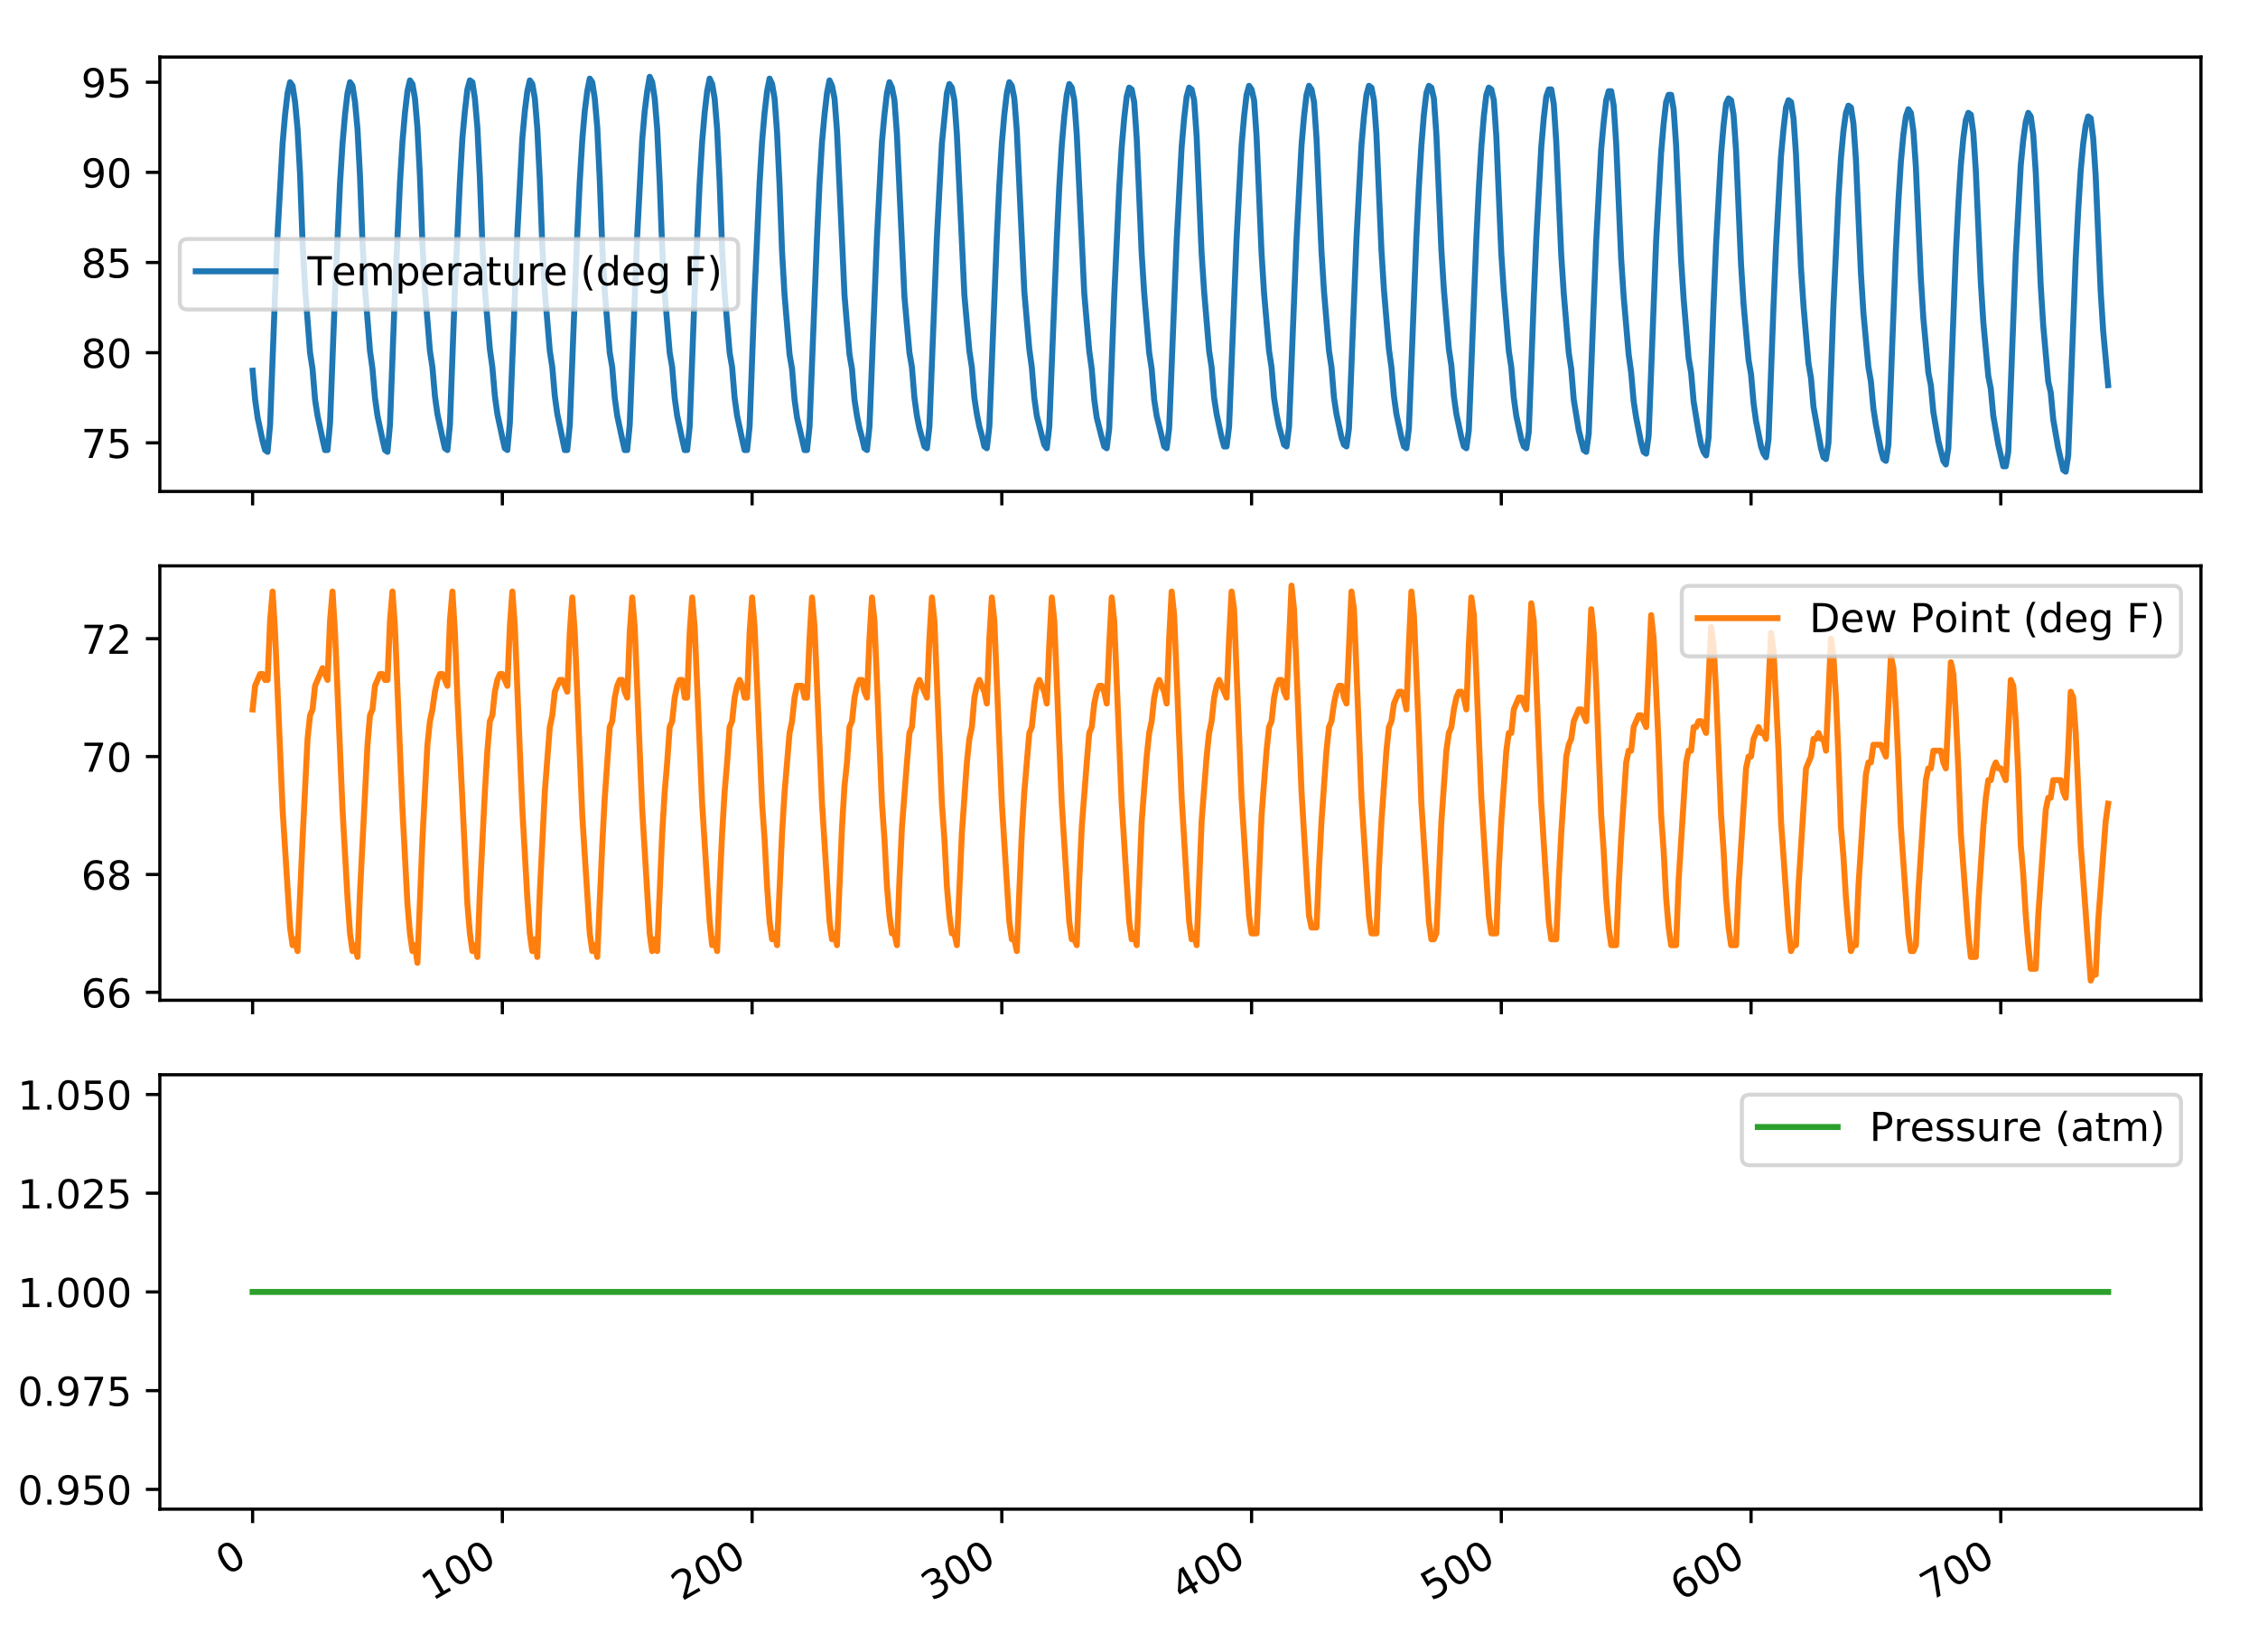 <?xml version="1.0" encoding="utf-8" standalone="no"?>
<!DOCTYPE svg PUBLIC "-//W3C//DTD SVG 1.1//EN"
  "http://www.w3.org/Graphics/SVG/1.1/DTD/svg11.dtd">
<!-- Created with matplotlib (http://matplotlib.org/) -->
<svg height="414pt" version="1.1" viewBox="0 0 566 414" width="566pt" xmlns="http://www.w3.org/2000/svg" xmlns:xlink="http://www.w3.org/1999/xlink">
 <defs>
  <style type="text/css">
*{stroke-linecap:butt;stroke-linejoin:round;}
  </style>
 </defs>
 <g id="figure_1">
  <g id="patch_1">
   <path d="M 0 414 
L 566 414 
L 566 0 
L 0 0 
z
" style="fill:#ffffff;"/>
  </g>
  <g id="axes_1">
   <g id="patch_2">
    <path d="M 40.066 123.183 
L 551.7 123.183 
L 551.7 14.3 
L 40.066 14.3 
z
" style="fill:#ffffff;"/>
   </g>
   <g id="matplotlib.axis_1">
    <g id="xtick_1">
     <g id="line2d_1">
      <defs>
       <path d="M 0 0 
L 0 3.5 
" id="me91813ce81" style="stroke:#000000;stroke-width:0.8;"/>
      </defs>
      <g>
       <use style="stroke:#000000;stroke-width:0.8;" x="63.322" xlink:href="#me91813ce81" y="123.183"/>
      </g>
     </g>
    </g>
    <g id="xtick_2">
     <g id="line2d_2">
      <g>
       <use style="stroke:#000000;stroke-width:0.8;" x="125.922" xlink:href="#me91813ce81" y="123.183"/>
      </g>
     </g>
    </g>
    <g id="xtick_3">
     <g id="line2d_3">
      <g>
       <use style="stroke:#000000;stroke-width:0.8;" x="188.523" xlink:href="#me91813ce81" y="123.183"/>
      </g>
     </g>
    </g>
    <g id="xtick_4">
     <g id="line2d_4">
      <g>
       <use style="stroke:#000000;stroke-width:0.8;" x="251.123" xlink:href="#me91813ce81" y="123.183"/>
      </g>
     </g>
    </g>
    <g id="xtick_5">
     <g id="line2d_5">
      <g>
       <use style="stroke:#000000;stroke-width:0.8;" x="313.724" xlink:href="#me91813ce81" y="123.183"/>
      </g>
     </g>
    </g>
    <g id="xtick_6">
     <g id="line2d_6">
      <g>
       <use style="stroke:#000000;stroke-width:0.8;" x="376.325" xlink:href="#me91813ce81" y="123.183"/>
      </g>
     </g>
    </g>
    <g id="xtick_7">
     <g id="line2d_7">
      <g>
       <use style="stroke:#000000;stroke-width:0.8;" x="438.925" xlink:href="#me91813ce81" y="123.183"/>
      </g>
     </g>
    </g>
    <g id="xtick_8">
     <g id="line2d_8">
      <g>
       <use style="stroke:#000000;stroke-width:0.8;" x="501.526" xlink:href="#me91813ce81" y="123.183"/>
      </g>
     </g>
    </g>
    <g id="xtick_9">
     <g id="line2d_9">
      <defs>
       <path d="M 0 0 
L 0 2 
" id="mddb4d2b4e7" style="stroke:#000000;stroke-width:0.6;"/>
      </defs>
      <g>
       <use style="stroke:#000000;stroke-width:0.6;" x="63.322" xlink:href="#mddb4d2b4e7" y="123.183"/>
      </g>
     </g>
    </g>
    <g id="xtick_10">
     <g id="line2d_10">
      <g>
       <use style="stroke:#000000;stroke-width:0.6;" x="125.922" xlink:href="#mddb4d2b4e7" y="123.183"/>
      </g>
     </g>
    </g>
    <g id="xtick_11">
     <g id="line2d_11">
      <g>
       <use style="stroke:#000000;stroke-width:0.6;" x="188.523" xlink:href="#mddb4d2b4e7" y="123.183"/>
      </g>
     </g>
    </g>
    <g id="xtick_12">
     <g id="line2d_12">
      <g>
       <use style="stroke:#000000;stroke-width:0.6;" x="251.123" xlink:href="#mddb4d2b4e7" y="123.183"/>
      </g>
     </g>
    </g>
    <g id="xtick_13">
     <g id="line2d_13">
      <g>
       <use style="stroke:#000000;stroke-width:0.6;" x="313.724" xlink:href="#mddb4d2b4e7" y="123.183"/>
      </g>
     </g>
    </g>
    <g id="xtick_14">
     <g id="line2d_14">
      <g>
       <use style="stroke:#000000;stroke-width:0.6;" x="376.325" xlink:href="#mddb4d2b4e7" y="123.183"/>
      </g>
     </g>
    </g>
    <g id="xtick_15">
     <g id="line2d_15">
      <g>
       <use style="stroke:#000000;stroke-width:0.6;" x="438.925" xlink:href="#mddb4d2b4e7" y="123.183"/>
      </g>
     </g>
    </g>
    <g id="xtick_16">
     <g id="line2d_16">
      <g>
       <use style="stroke:#000000;stroke-width:0.6;" x="501.526" xlink:href="#mddb4d2b4e7" y="123.183"/>
      </g>
     </g>
    </g>
   </g>
   <g id="matplotlib.axis_2">
    <g id="ytick_1">
     <g id="line2d_17">
      <defs>
       <path d="M 0 0 
L -3.5 0 
" id="md78a75a5b7" style="stroke:#000000;stroke-width:0.8;"/>
      </defs>
      <g>
       <use style="stroke:#000000;stroke-width:0.8;" x="40.066" xlink:href="#md78a75a5b7" y="111.002"/>
      </g>
     </g>
     <g id="text_1">
      <!-- 75 -->
      <defs>
       <path d="M 8.203 72.906 
L 55.078 72.906 
L 55.078 68.703 
L 28.609 0 
L 18.312 0 
L 43.219 64.594 
L 8.203 64.594 
z
" id="DejaVuSans-37"/>
       <path d="M 10.797 72.906 
L 49.516 72.906 
L 49.516 64.594 
L 19.828 64.594 
L 19.828 46.734 
Q 21.969 47.469 24.109 47.828 
Q 26.266 48.188 28.422 48.188 
Q 40.625 48.188 47.75 41.5 
Q 54.891 34.812 54.891 23.391 
Q 54.891 11.625 47.562 5.094 
Q 40.234 -1.422 26.906 -1.422 
Q 22.312 -1.422 17.547 -0.641 
Q 12.797 0.141 7.719 1.703 
L 7.719 11.625 
Q 12.109 9.234 16.797 8.062 
Q 21.484 6.891 26.703 6.891 
Q 35.156 6.891 40.078 11.328 
Q 45.016 15.766 45.016 23.391 
Q 45.016 31 40.078 35.438 
Q 35.156 39.891 26.703 39.891 
Q 22.75 39.891 18.812 39.016 
Q 14.891 38.141 10.797 36.281 
z
" id="DejaVuSans-35"/>
      </defs>
      <g transform="translate(20.341 114.802)scale(0.1 -0.1)">
       <use xlink:href="#DejaVuSans-37"/>
       <use x="63.623" xlink:href="#DejaVuSans-35"/>
      </g>
     </g>
    </g>
    <g id="ytick_2">
     <g id="line2d_18">
      <g>
       <use style="stroke:#000000;stroke-width:0.8;" x="40.066" xlink:href="#md78a75a5b7" y="88.403"/>
      </g>
     </g>
     <g id="text_2">
      <!-- 80 -->
      <defs>
       <path d="M 31.781 34.625 
Q 24.75 34.625 20.719 30.859 
Q 16.703 27.094 16.703 20.516 
Q 16.703 13.922 20.719 10.156 
Q 24.75 6.391 31.781 6.391 
Q 38.812 6.391 42.859 10.172 
Q 46.922 13.969 46.922 20.516 
Q 46.922 27.094 42.891 30.859 
Q 38.875 34.625 31.781 34.625 
z
M 21.922 38.812 
Q 15.578 40.375 12.031 44.719 
Q 8.5 49.078 8.5 55.328 
Q 8.5 64.062 14.719 69.141 
Q 20.953 74.219 31.781 74.219 
Q 42.672 74.219 48.875 69.141 
Q 55.078 64.062 55.078 55.328 
Q 55.078 49.078 51.531 44.719 
Q 48 40.375 41.703 38.812 
Q 48.828 37.156 52.797 32.312 
Q 56.781 27.484 56.781 20.516 
Q 56.781 9.906 50.312 4.234 
Q 43.844 -1.422 31.781 -1.422 
Q 19.734 -1.422 13.25 4.234 
Q 6.781 9.906 6.781 20.516 
Q 6.781 27.484 10.781 32.312 
Q 14.797 37.156 21.922 38.812 
z
M 18.312 54.391 
Q 18.312 48.734 21.844 45.562 
Q 25.391 42.391 31.781 42.391 
Q 38.141 42.391 41.719 45.562 
Q 45.312 48.734 45.312 54.391 
Q 45.312 60.062 41.719 63.234 
Q 38.141 66.406 31.781 66.406 
Q 25.391 66.406 21.844 63.234 
Q 18.312 60.062 18.312 54.391 
z
" id="DejaVuSans-38"/>
       <path d="M 31.781 66.406 
Q 24.172 66.406 20.328 58.906 
Q 16.5 51.422 16.5 36.375 
Q 16.5 21.391 20.328 13.891 
Q 24.172 6.391 31.781 6.391 
Q 39.453 6.391 43.281 13.891 
Q 47.125 21.391 47.125 36.375 
Q 47.125 51.422 43.281 58.906 
Q 39.453 66.406 31.781 66.406 
z
M 31.781 74.219 
Q 44.047 74.219 50.516 64.516 
Q 56.984 54.828 56.984 36.375 
Q 56.984 17.969 50.516 8.266 
Q 44.047 -1.422 31.781 -1.422 
Q 19.531 -1.422 13.062 8.266 
Q 6.594 17.969 6.594 36.375 
Q 6.594 54.828 13.062 64.516 
Q 19.531 74.219 31.781 74.219 
z
" id="DejaVuSans-30"/>
      </defs>
      <g transform="translate(20.341 92.202)scale(0.1 -0.1)">
       <use xlink:href="#DejaVuSans-38"/>
       <use x="63.623" xlink:href="#DejaVuSans-30"/>
      </g>
     </g>
    </g>
    <g id="ytick_3">
     <g id="line2d_19">
      <g>
       <use style="stroke:#000000;stroke-width:0.8;" x="40.066" xlink:href="#md78a75a5b7" y="65.804"/>
      </g>
     </g>
     <g id="text_3">
      <!-- 85 -->
      <g transform="translate(20.341 69.603)scale(0.1 -0.1)">
       <use xlink:href="#DejaVuSans-38"/>
       <use x="63.623" xlink:href="#DejaVuSans-35"/>
      </g>
     </g>
    </g>
    <g id="ytick_4">
     <g id="line2d_20">
      <g>
       <use style="stroke:#000000;stroke-width:0.8;" x="40.066" xlink:href="#md78a75a5b7" y="43.205"/>
      </g>
     </g>
     <g id="text_4">
      <!-- 90 -->
      <defs>
       <path d="M 10.984 1.516 
L 10.984 10.5 
Q 14.703 8.734 18.5 7.812 
Q 22.312 6.891 25.984 6.891 
Q 35.75 6.891 40.891 13.453 
Q 46.047 20.016 46.781 33.406 
Q 43.953 29.203 39.594 26.953 
Q 35.25 24.703 29.984 24.703 
Q 19.047 24.703 12.672 31.312 
Q 6.297 37.938 6.297 49.422 
Q 6.297 60.641 12.938 67.422 
Q 19.578 74.219 30.609 74.219 
Q 43.266 74.219 49.922 64.516 
Q 56.594 54.828 56.594 36.375 
Q 56.594 19.141 48.406 8.859 
Q 40.234 -1.422 26.422 -1.422 
Q 22.703 -1.422 18.891 -0.688 
Q 15.094 0.047 10.984 1.516 
z
M 30.609 32.422 
Q 37.25 32.422 41.125 36.953 
Q 45.016 41.5 45.016 49.422 
Q 45.016 57.281 41.125 61.844 
Q 37.25 66.406 30.609 66.406 
Q 23.969 66.406 20.094 61.844 
Q 16.219 57.281 16.219 49.422 
Q 16.219 41.5 20.094 36.953 
Q 23.969 32.422 30.609 32.422 
z
" id="DejaVuSans-39"/>
      </defs>
      <g transform="translate(20.341 47.004)scale(0.1 -0.1)">
       <use xlink:href="#DejaVuSans-39"/>
       <use x="63.623" xlink:href="#DejaVuSans-30"/>
      </g>
     </g>
    </g>
    <g id="ytick_5">
     <g id="line2d_21">
      <g>
       <use style="stroke:#000000;stroke-width:0.8;" x="40.066" xlink:href="#md78a75a5b7" y="20.605"/>
      </g>
     </g>
     <g id="text_5">
      <!-- 95 -->
      <g transform="translate(20.341 24.404)scale(0.1 -0.1)">
       <use xlink:href="#DejaVuSans-39"/>
       <use x="63.623" xlink:href="#DejaVuSans-35"/>
      </g>
     </g>
    </g>
   </g>
   <g id="line2d_22">
    <path clip-path="url(#p2c3e45a816)" d="M 63.322 92.923 
L 63.948 100.155 
L 64.574 104.675 
L 65.826 110.55 
L 66.452 112.81 
L 67.078 113.262 
L 67.704 106.483 
L 68.956 73.488 
L 69.582 58.572 
L 70.834 35.973 
L 71.46 28.741 
L 72.086 23.317 
L 72.712 20.605 
L 73.338 21.509 
L 73.964 25.577 
L 74.59 32.357 
L 75.216 43.656 
L 75.842 60.832 
L 76.468 72.132 
L 77.72 88.403 
L 78.346 92.471 
L 78.972 100.155 
L 79.598 104.223 
L 80.85 110.098 
L 81.476 112.81 
L 82.102 112.81 
L 82.728 106.031 
L 83.98 73.488 
L 85.232 45.916 
L 85.858 35.973 
L 86.484 28.741 
L 87.11 23.317 
L 87.736 20.605 
L 88.362 21.509 
L 88.988 25.577 
L 89.614 32.357 
L 90.24 44.108 
L 90.866 60.832 
L 91.492 72.132 
L 92.744 87.951 
L 93.37 92.471 
L 93.996 99.703 
L 94.622 104.223 
L 95.874 110.098 
L 96.5 112.81 
L 97.126 113.262 
L 97.752 106.483 
L 99.004 73.036 
L 100.256 45.916 
L 100.882 35.521 
L 101.508 28.289 
L 102.134 22.865 
L 102.76 20.153 
L 103.386 21.057 
L 104.012 24.673 
L 104.638 31.905 
L 105.264 44.108 
L 105.89 61.284 
L 106.516 72.584 
L 107.768 87.951 
L 108.394 92.019 
L 109.02 99.251 
L 109.646 103.771 
L 110.898 109.646 
L 111.524 112.358 
L 112.15 112.81 
L 112.776 106.483 
L 114.028 72.584 
L 115.28 45.464 
L 115.906 34.617 
L 116.532 27.837 
L 117.158 22.413 
L 117.784 20.153 
L 118.41 20.605 
L 119.036 24.673 
L 119.662 31.905 
L 120.288 44.56 
L 120.914 61.284 
L 121.54 72.584 
L 122.792 87.499 
L 123.418 92.019 
L 124.044 99.251 
L 124.67 103.771 
L 125.922 109.646 
L 126.548 112.358 
L 127.174 112.81 
L 127.8 106.031 
L 129.678 58.572 
L 130.93 34.617 
L 131.556 27.837 
L 132.182 22.865 
L 132.808 20.153 
L 133.434 21.057 
L 134.06 24.673 
L 134.686 32.357 
L 135.312 45.012 
L 135.938 61.736 
L 136.564 73.036 
L 137.816 87.951 
L 138.442 92.019 
L 139.068 99.251 
L 139.694 103.771 
L 141.572 112.81 
L 142.198 112.81 
L 142.824 106.483 
L 144.702 58.572 
L 145.328 45.464 
L 145.954 35.069 
L 146.58 27.837 
L 147.206 22.865 
L 147.832 19.701 
L 148.458 20.605 
L 149.084 24.673 
L 149.711 31.905 
L 150.337 45.012 
L 150.963 61.736 
L 151.589 73.036 
L 152.841 88.403 
L 153.467 92.019 
L 154.093 99.703 
L 154.719 104.223 
L 155.971 110.098 
L 156.597 112.81 
L 157.223 112.81 
L 157.849 106.483 
L 159.727 59.024 
L 160.979 35.069 
L 161.605 27.837 
L 162.231 22.865 
L 162.857 19.249 
L 163.483 20.605 
L 164.109 24.673 
L 164.735 32.357 
L 165.361 45.464 
L 165.987 62.188 
L 166.613 73.488 
L 167.865 88.403 
L 168.491 92.019 
L 169.117 99.703 
L 169.743 104.223 
L 170.995 110.098 
L 171.621 112.81 
L 172.247 112.81 
L 172.873 106.935 
L 174.125 73.488 
L 175.377 45.916 
L 176.003 35.521 
L 176.629 28.289 
L 177.255 22.865 
L 177.881 19.701 
L 178.507 21.057 
L 179.133 24.673 
L 179.759 32.357 
L 180.385 45.464 
L 181.011 62.64 
L 181.637 73.488 
L 182.889 88.403 
L 183.515 92.019 
L 184.141 99.703 
L 184.767 104.223 
L 186.019 110.098 
L 186.645 112.81 
L 187.271 112.81 
L 187.897 106.935 
L 189.149 73.488 
L 190.401 45.916 
L 191.027 35.521 
L 191.653 28.289 
L 192.279 22.865 
L 192.905 19.701 
L 193.531 21.057 
L 194.157 24.673 
L 194.783 33.261 
L 195.409 46.368 
L 196.035 63.092 
L 196.661 73.94 
L 197.913 88.855 
L 198.539 92.471 
L 199.165 100.155 
L 199.791 104.675 
L 201.669 112.81 
L 202.295 112.81 
L 202.921 106.935 
L 204.799 59.476 
L 205.425 45.916 
L 206.051 35.521 
L 206.677 28.741 
L 207.303 23.317 
L 207.929 20.153 
L 208.555 21.509 
L 209.181 24.673 
L 209.807 32.809 
L 211.685 73.94 
L 212.937 88.855 
L 213.563 92.471 
L 214.189 100.155 
L 214.815 104.223 
L 215.441 107.387 
L 216.067 109.646 
L 216.693 112.358 
L 217.319 112.81 
L 217.945 106.935 
L 219.823 59.476 
L 221.075 35.521 
L 221.701 28.741 
L 222.327 23.317 
L 222.953 20.605 
L 223.579 21.961 
L 224.205 25.125 
L 224.831 33.713 
L 226.709 74.392 
L 227.961 88.403 
L 228.587 92.019 
L 229.213 99.703 
L 229.839 104.223 
L 230.465 107.387 
L 231.717 111.906 
L 232.343 112.358 
L 232.969 106.935 
L 234.847 59.476 
L 236.099 35.973 
L 237.351 23.317 
L 237.977 21.057 
L 238.603 21.961 
L 239.229 25.125 
L 239.855 33.713 
L 241.733 73.94 
L 242.985 87.951 
L 243.611 92.019 
L 244.237 99.703 
L 244.863 103.771 
L 245.489 106.935 
L 246.115 109.194 
L 246.741 111.906 
L 247.367 112.358 
L 247.993 106.935 
L 249.871 59.476 
L 250.497 46.368 
L 251.123 35.973 
L 251.749 28.741 
L 252.375 23.317 
L 253.001 20.605 
L 253.627 21.509 
L 254.253 24.673 
L 254.879 32.809 
L 256.757 73.036 
L 258.009 87.499 
L 258.635 92.019 
L 259.261 99.703 
L 259.887 104.223 
L 261.14 109.194 
L 261.766 111.454 
L 262.392 112.358 
L 263.018 106.935 
L 264.896 59.928 
L 265.522 46.82 
L 266.148 36.425 
L 266.774 29.193 
L 267.4 23.769 
L 268.026 21.057 
L 268.652 21.961 
L 269.278 25.125 
L 269.904 33.713 
L 271.782 73.488 
L 273.034 87.951 
L 273.66 92.471 
L 274.286 100.155 
L 274.912 104.675 
L 276.164 109.646 
L 276.79 111.906 
L 277.416 112.358 
L 278.042 107.387 
L 279.294 74.392 
L 280.546 47.272 
L 281.172 36.877 
L 281.798 29.645 
L 282.424 24.221 
L 283.05 21.961 
L 283.676 22.413 
L 284.302 25.577 
L 284.928 34.617 
L 286.18 63.544 
L 286.806 73.488 
L 288.058 88.403 
L 288.684 92.471 
L 289.31 100.155 
L 289.936 104.223 
L 291.814 111.906 
L 292.44 112.358 
L 293.066 107.387 
L 294.944 60.38 
L 296.196 36.877 
L 296.822 29.645 
L 297.448 24.221 
L 298.074 21.961 
L 298.7 22.413 
L 299.326 25.125 
L 299.952 34.165 
L 301.204 63.544 
L 301.83 73.036 
L 303.082 87.951 
L 303.708 92.019 
L 304.334 99.703 
L 304.96 103.771 
L 306.212 109.646 
L 306.838 111.906 
L 307.464 111.906 
L 308.09 106.935 
L 309.968 59.928 
L 311.22 36.425 
L 311.846 29.193 
L 312.472 23.769 
L 313.098 21.509 
L 313.724 22.413 
L 314.35 25.125 
L 314.976 34.165 
L 316.228 63.544 
L 316.854 73.488 
L 318.106 87.951 
L 318.732 92.019 
L 319.358 99.703 
L 319.984 103.771 
L 320.61 106.935 
L 321.862 111.454 
L 322.488 111.906 
L 323.114 106.935 
L 324.992 59.928 
L 326.244 36.425 
L 326.87 29.193 
L 327.496 23.769 
L 328.122 21.509 
L 328.748 22.413 
L 329.374 25.577 
L 330 34.617 
L 331.252 63.092 
L 331.878 73.036 
L 333.13 87.951 
L 333.756 92.019 
L 334.382 99.703 
L 335.008 103.771 
L 336.26 109.646 
L 336.886 111.454 
L 337.512 111.906 
L 338.138 107.387 
L 340.016 59.928 
L 341.268 36.425 
L 341.894 29.193 
L 342.52 23.769 
L 343.146 21.509 
L 343.772 21.961 
L 344.398 25.125 
L 345.024 33.713 
L 346.276 62.64 
L 346.902 72.584 
L 348.154 87.499 
L 348.78 92.019 
L 349.406 99.251 
L 350.032 103.771 
L 351.284 109.646 
L 351.91 111.906 
L 352.536 112.358 
L 353.162 107.387 
L 355.04 59.476 
L 355.666 46.82 
L 356.292 36.425 
L 356.918 28.741 
L 357.544 23.317 
L 358.17 21.509 
L 358.796 21.961 
L 359.422 24.673 
L 360.048 33.713 
L 361.3 62.64 
L 361.926 72.584 
L 363.178 87.499 
L 363.804 91.567 
L 364.43 99.251 
L 365.056 103.771 
L 366.308 109.646 
L 366.934 111.906 
L 367.56 112.358 
L 368.186 107.839 
L 370.064 59.928 
L 370.69 47.272 
L 371.316 36.877 
L 371.942 29.193 
L 372.568 23.769 
L 373.195 21.961 
L 373.821 22.413 
L 374.447 25.125 
L 375.073 34.165 
L 376.325 63.544 
L 376.951 73.036 
L 378.203 87.951 
L 378.829 92.019 
L 379.455 99.703 
L 380.081 104.223 
L 381.333 110.098 
L 381.959 111.906 
L 382.585 112.358 
L 383.211 108.29 
L 384.463 74.844 
L 385.089 59.928 
L 386.341 36.877 
L 386.967 29.645 
L 387.593 24.221 
L 388.219 22.413 
L 388.845 22.413 
L 389.471 26.029 
L 390.097 35.521 
L 391.349 63.996 
L 391.975 73.488 
L 393.227 88.403 
L 393.853 92.471 
L 394.479 100.155 
L 395.731 107.839 
L 396.983 112.81 
L 397.609 113.262 
L 398.235 108.742 
L 400.113 60.38 
L 401.365 37.329 
L 401.991 30.549 
L 402.617 25.125 
L 403.243 22.865 
L 403.869 22.865 
L 404.495 26.481 
L 405.121 35.973 
L 406.373 64.9 
L 406.999 74.392 
L 408.251 88.855 
L 408.877 93.375 
L 409.503 100.607 
L 410.129 104.675 
L 411.381 111.002 
L 412.007 113.262 
L 412.633 113.714 
L 413.259 109.194 
L 415.137 60.38 
L 416.389 38.233 
L 417.015 31.001 
L 417.641 25.577 
L 418.267 23.769 
L 418.893 23.769 
L 419.519 27.385 
L 420.145 36.425 
L 421.397 65.352 
L 422.023 74.844 
L 423.275 89.759 
L 423.901 93.375 
L 424.527 100.607 
L 425.779 108.29 
L 426.405 111.454 
L 427.031 113.262 
L 427.657 114.166 
L 428.283 109.646 
L 429.535 76.199 
L 430.161 61.284 
L 431.413 38.685 
L 432.039 31.453 
L 432.665 26.029 
L 433.291 24.673 
L 433.917 25.125 
L 434.543 28.741 
L 435.169 37.781 
L 436.421 66.256 
L 437.047 76.199 
L 438.299 90.211 
L 438.925 93.827 
L 439.551 101.059 
L 440.177 105.579 
L 441.429 111.906 
L 442.055 113.714 
L 442.681 114.618 
L 443.307 110.098 
L 444.559 76.651 
L 445.185 61.736 
L 446.437 39.137 
L 447.063 32.357 
L 447.689 26.933 
L 448.315 25.125 
L 448.941 25.577 
L 449.567 29.645 
L 450.193 38.685 
L 451.445 67.16 
L 452.071 76.651 
L 453.323 91.115 
L 453.949 94.731 
L 454.575 101.963 
L 456.453 112.358 
L 457.079 114.618 
L 457.705 115.07 
L 458.331 111.002 
L 459.583 76.651 
L 460.835 49.532 
L 461.461 39.589 
L 462.087 32.809 
L 462.713 28.289 
L 463.339 26.481 
L 463.965 26.933 
L 464.591 31.001 
L 465.217 40.041 
L 466.469 68.516 
L 467.095 78.459 
L 468.347 92.019 
L 468.973 95.635 
L 469.599 102.415 
L 470.225 106.483 
L 471.477 112.81 
L 472.103 115.07 
L 472.729 115.522 
L 473.355 111.454 
L 475.233 62.64 
L 475.859 50.436 
L 476.485 40.493 
L 477.111 33.713 
L 477.737 29.193 
L 478.363 27.385 
L 478.989 28.289 
L 479.615 32.809 
L 480.241 41.849 
L 481.493 69.872 
L 482.119 79.815 
L 483.371 93.375 
L 483.997 96.539 
L 484.623 103.319 
L 485.876 110.55 
L 487.128 115.522 
L 487.754 116.426 
L 488.38 112.358 
L 490.258 63.544 
L 490.884 51.34 
L 491.51 41.397 
L 492.136 34.617 
L 492.762 30.097 
L 493.388 28.289 
L 494.014 28.741 
L 494.64 33.261 
L 495.266 42.753 
L 496.518 70.776 
L 497.144 80.719 
L 498.396 94.279 
L 499.022 97.443 
L 499.648 104.223 
L 500.9 111.454 
L 502.152 116.878 
L 502.778 116.878 
L 503.404 113.262 
L 505.282 63.996 
L 506.534 41.397 
L 507.16 35.069 
L 507.786 30.549 
L 508.412 28.289 
L 509.038 29.193 
L 509.664 33.713 
L 510.29 43.205 
L 511.542 71.68 
L 512.168 81.623 
L 513.42 95.635 
L 514.046 98.347 
L 514.672 105.127 
L 515.924 112.358 
L 517.176 117.782 
L 517.802 118.234 
L 518.428 114.166 
L 520.306 64.9 
L 520.932 52.696 
L 521.558 42.753 
L 522.184 35.973 
L 522.81 31.453 
L 523.436 29.193 
L 524.062 29.645 
L 524.688 34.617 
L 525.314 44.108 
L 526.566 73.036 
L 527.192 82.979 
L 528.444 96.539 
L 528.444 96.539 
" style="fill:none;stroke:#1f77b4;stroke-linecap:square;stroke-width:1.5;"/>
   </g>
   <g id="patch_3">
    <path d="M 40.066 123.183 
L 40.066 14.3 
" style="fill:none;stroke:#000000;stroke-linecap:square;stroke-linejoin:miter;stroke-width:0.8;"/>
   </g>
   <g id="patch_4">
    <path d="M 551.7 123.183 
L 551.7 14.3 
" style="fill:none;stroke:#000000;stroke-linecap:square;stroke-linejoin:miter;stroke-width:0.8;"/>
   </g>
   <g id="patch_5">
    <path d="M 40.066 123.183 
L 551.7 123.183 
" style="fill:none;stroke:#000000;stroke-linecap:square;stroke-linejoin:miter;stroke-width:0.8;"/>
   </g>
   <g id="patch_6">
    <path d="M 40.066 14.3 
L 551.7 14.3 
" style="fill:none;stroke:#000000;stroke-linecap:square;stroke-linejoin:miter;stroke-width:0.8;"/>
   </g>
   <g id="legend_1">
    <g id="patch_7">
     <path d="M 47.066 77.581 
L 183.061 77.581 
Q 185.061 77.581 185.061 75.581 
L 185.061 61.903 
Q 185.061 59.903 183.061 59.903 
L 47.066 59.903 
Q 45.066 59.903 45.066 61.903 
L 45.066 75.581 
Q 45.066 77.581 47.066 77.581 
z
" style="fill:#ffffff;opacity:0.8;stroke:#cccccc;stroke-linejoin:miter;"/>
    </g>
    <g id="line2d_23">
     <path d="M 49.066 68.001 
L 69.066 68.001 
" style="fill:none;stroke:#1f77b4;stroke-linecap:square;stroke-width:1.5;"/>
    </g>
    <g id="line2d_24"/>
    <g id="text_6">
     <!-- Temperature (deg F) -->
     <defs>
      <path d="M -0.297 72.906 
L 61.375 72.906 
L 61.375 64.594 
L 35.5 64.594 
L 35.5 0 
L 25.594 0 
L 25.594 64.594 
L -0.297 64.594 
z
" id="DejaVuSans-54"/>
      <path d="M 56.203 29.594 
L 56.203 25.203 
L 14.891 25.203 
Q 15.484 15.922 20.484 11.062 
Q 25.484 6.203 34.422 6.203 
Q 39.594 6.203 44.453 7.469 
Q 49.312 8.734 54.109 11.281 
L 54.109 2.781 
Q 49.266 0.734 44.188 -0.344 
Q 39.109 -1.422 33.891 -1.422 
Q 20.797 -1.422 13.156 6.188 
Q 5.516 13.812 5.516 26.812 
Q 5.516 40.234 12.766 48.109 
Q 20.016 56 32.328 56 
Q 43.359 56 49.781 48.891 
Q 56.203 41.797 56.203 29.594 
z
M 47.219 32.234 
Q 47.125 39.594 43.094 43.984 
Q 39.062 48.391 32.422 48.391 
Q 24.906 48.391 20.391 44.141 
Q 15.875 39.891 15.188 32.172 
z
" id="DejaVuSans-65"/>
      <path d="M 52 44.188 
Q 55.375 50.25 60.062 53.125 
Q 64.75 56 71.094 56 
Q 79.641 56 84.281 50.016 
Q 88.922 44.047 88.922 33.016 
L 88.922 0 
L 79.891 0 
L 79.891 32.719 
Q 79.891 40.578 77.094 44.375 
Q 74.312 48.188 68.609 48.188 
Q 61.625 48.188 57.562 43.547 
Q 53.516 38.922 53.516 30.906 
L 53.516 0 
L 44.484 0 
L 44.484 32.719 
Q 44.484 40.625 41.703 44.406 
Q 38.922 48.188 33.109 48.188 
Q 26.219 48.188 22.156 43.531 
Q 18.109 38.875 18.109 30.906 
L 18.109 0 
L 9.078 0 
L 9.078 54.688 
L 18.109 54.688 
L 18.109 46.188 
Q 21.188 51.219 25.484 53.609 
Q 29.781 56 35.688 56 
Q 41.656 56 45.828 52.969 
Q 50 49.953 52 44.188 
z
" id="DejaVuSans-6d"/>
      <path d="M 18.109 8.203 
L 18.109 -20.797 
L 9.078 -20.797 
L 9.078 54.688 
L 18.109 54.688 
L 18.109 46.391 
Q 20.953 51.266 25.266 53.625 
Q 29.594 56 35.594 56 
Q 45.562 56 51.781 48.094 
Q 58.016 40.188 58.016 27.297 
Q 58.016 14.406 51.781 6.484 
Q 45.562 -1.422 35.594 -1.422 
Q 29.594 -1.422 25.266 0.953 
Q 20.953 3.328 18.109 8.203 
z
M 48.688 27.297 
Q 48.688 37.203 44.609 42.844 
Q 40.531 48.484 33.406 48.484 
Q 26.266 48.484 22.188 42.844 
Q 18.109 37.203 18.109 27.297 
Q 18.109 17.391 22.188 11.75 
Q 26.266 6.109 33.406 6.109 
Q 40.531 6.109 44.609 11.75 
Q 48.688 17.391 48.688 27.297 
z
" id="DejaVuSans-70"/>
      <path d="M 41.109 46.297 
Q 39.594 47.172 37.812 47.578 
Q 36.031 48 33.891 48 
Q 26.266 48 22.188 43.047 
Q 18.109 38.094 18.109 28.812 
L 18.109 0 
L 9.078 0 
L 9.078 54.688 
L 18.109 54.688 
L 18.109 46.188 
Q 20.953 51.172 25.484 53.578 
Q 30.031 56 36.531 56 
Q 37.453 56 38.578 55.875 
Q 39.703 55.766 41.062 55.516 
z
" id="DejaVuSans-72"/>
      <path d="M 34.281 27.484 
Q 23.391 27.484 19.188 25 
Q 14.984 22.516 14.984 16.5 
Q 14.984 11.719 18.141 8.906 
Q 21.297 6.109 26.703 6.109 
Q 34.188 6.109 38.703 11.406 
Q 43.219 16.703 43.219 25.484 
L 43.219 27.484 
z
M 52.203 31.203 
L 52.203 0 
L 43.219 0 
L 43.219 8.297 
Q 40.141 3.328 35.547 0.953 
Q 30.953 -1.422 24.312 -1.422 
Q 15.922 -1.422 10.953 3.297 
Q 6 8.016 6 15.922 
Q 6 25.141 12.172 29.828 
Q 18.359 34.516 30.609 34.516 
L 43.219 34.516 
L 43.219 35.406 
Q 43.219 41.609 39.141 45 
Q 35.062 48.391 27.688 48.391 
Q 23 48.391 18.547 47.266 
Q 14.109 46.141 10.016 43.891 
L 10.016 52.203 
Q 14.938 54.109 19.578 55.047 
Q 24.219 56 28.609 56 
Q 40.484 56 46.344 49.844 
Q 52.203 43.703 52.203 31.203 
z
" id="DejaVuSans-61"/>
      <path d="M 18.312 70.219 
L 18.312 54.688 
L 36.812 54.688 
L 36.812 47.703 
L 18.312 47.703 
L 18.312 18.016 
Q 18.312 11.328 20.141 9.422 
Q 21.969 7.516 27.594 7.516 
L 36.812 7.516 
L 36.812 0 
L 27.594 0 
Q 17.188 0 13.234 3.875 
Q 9.281 7.766 9.281 18.016 
L 9.281 47.703 
L 2.688 47.703 
L 2.688 54.688 
L 9.281 54.688 
L 9.281 70.219 
z
" id="DejaVuSans-74"/>
      <path d="M 8.5 21.578 
L 8.5 54.688 
L 17.484 54.688 
L 17.484 21.922 
Q 17.484 14.156 20.5 10.266 
Q 23.531 6.391 29.594 6.391 
Q 36.859 6.391 41.078 11.031 
Q 45.312 15.672 45.312 23.688 
L 45.312 54.688 
L 54.297 54.688 
L 54.297 0 
L 45.312 0 
L 45.312 8.406 
Q 42.047 3.422 37.719 1 
Q 33.406 -1.422 27.688 -1.422 
Q 18.266 -1.422 13.375 4.438 
Q 8.5 10.297 8.5 21.578 
z
M 31.109 56 
z
" id="DejaVuSans-75"/>
      <path id="DejaVuSans-20"/>
      <path d="M 31 75.875 
Q 24.469 64.656 21.281 53.656 
Q 18.109 42.672 18.109 31.391 
Q 18.109 20.125 21.312 9.062 
Q 24.516 -2 31 -13.188 
L 23.188 -13.188 
Q 15.875 -1.703 12.234 9.375 
Q 8.594 20.453 8.594 31.391 
Q 8.594 42.281 12.203 53.312 
Q 15.828 64.359 23.188 75.875 
z
" id="DejaVuSans-28"/>
      <path d="M 45.406 46.391 
L 45.406 75.984 
L 54.391 75.984 
L 54.391 0 
L 45.406 0 
L 45.406 8.203 
Q 42.578 3.328 38.25 0.953 
Q 33.938 -1.422 27.875 -1.422 
Q 17.969 -1.422 11.734 6.484 
Q 5.516 14.406 5.516 27.297 
Q 5.516 40.188 11.734 48.094 
Q 17.969 56 27.875 56 
Q 33.938 56 38.25 53.625 
Q 42.578 51.266 45.406 46.391 
z
M 14.797 27.297 
Q 14.797 17.391 18.875 11.75 
Q 22.953 6.109 30.078 6.109 
Q 37.203 6.109 41.297 11.75 
Q 45.406 17.391 45.406 27.297 
Q 45.406 37.203 41.297 42.844 
Q 37.203 48.484 30.078 48.484 
Q 22.953 48.484 18.875 42.844 
Q 14.797 37.203 14.797 27.297 
z
" id="DejaVuSans-64"/>
      <path d="M 45.406 27.984 
Q 45.406 37.75 41.375 43.109 
Q 37.359 48.484 30.078 48.484 
Q 22.859 48.484 18.828 43.109 
Q 14.797 37.75 14.797 27.984 
Q 14.797 18.266 18.828 12.891 
Q 22.859 7.516 30.078 7.516 
Q 37.359 7.516 41.375 12.891 
Q 45.406 18.266 45.406 27.984 
z
M 54.391 6.781 
Q 54.391 -7.172 48.188 -13.984 
Q 42 -20.797 29.203 -20.797 
Q 24.469 -20.797 20.266 -20.094 
Q 16.062 -19.391 12.109 -17.922 
L 12.109 -9.188 
Q 16.062 -11.328 19.922 -12.344 
Q 23.781 -13.375 27.781 -13.375 
Q 36.625 -13.375 41.016 -8.766 
Q 45.406 -4.156 45.406 5.172 
L 45.406 9.625 
Q 42.625 4.781 38.281 2.391 
Q 33.938 0 27.875 0 
Q 17.828 0 11.672 7.656 
Q 5.516 15.328 5.516 27.984 
Q 5.516 40.672 11.672 48.328 
Q 17.828 56 27.875 56 
Q 33.938 56 38.281 53.609 
Q 42.625 51.219 45.406 46.391 
L 45.406 54.688 
L 54.391 54.688 
z
" id="DejaVuSans-67"/>
      <path d="M 9.812 72.906 
L 51.703 72.906 
L 51.703 64.594 
L 19.672 64.594 
L 19.672 43.109 
L 48.578 43.109 
L 48.578 34.812 
L 19.672 34.812 
L 19.672 0 
L 9.812 0 
z
" id="DejaVuSans-46"/>
      <path d="M 8.016 75.875 
L 15.828 75.875 
Q 23.141 64.359 26.781 53.312 
Q 30.422 42.281 30.422 31.391 
Q 30.422 20.453 26.781 9.375 
Q 23.141 -1.703 15.828 -13.188 
L 8.016 -13.188 
Q 14.5 -2 17.703 9.062 
Q 20.906 20.125 20.906 31.391 
Q 20.906 42.672 17.703 53.656 
Q 14.5 64.656 8.016 75.875 
z
" id="DejaVuSans-29"/>
     </defs>
     <g transform="translate(77.066 71.501)scale(0.1 -0.1)">
      <use xlink:href="#DejaVuSans-54"/>
      <use x="60.818" xlink:href="#DejaVuSans-65"/>
      <use x="122.342" xlink:href="#DejaVuSans-6d"/>
      <use x="219.754" xlink:href="#DejaVuSans-70"/>
      <use x="283.23" xlink:href="#DejaVuSans-65"/>
      <use x="344.754" xlink:href="#DejaVuSans-72"/>
      <use x="385.867" xlink:href="#DejaVuSans-61"/>
      <use x="447.146" xlink:href="#DejaVuSans-74"/>
      <use x="486.355" xlink:href="#DejaVuSans-75"/>
      <use x="549.734" xlink:href="#DejaVuSans-72"/>
      <use x="590.816" xlink:href="#DejaVuSans-65"/>
      <use x="652.34" xlink:href="#DejaVuSans-20"/>
      <use x="684.127" xlink:href="#DejaVuSans-28"/>
      <use x="723.141" xlink:href="#DejaVuSans-64"/>
      <use x="786.617" xlink:href="#DejaVuSans-65"/>
      <use x="848.141" xlink:href="#DejaVuSans-67"/>
      <use x="911.617" xlink:href="#DejaVuSans-20"/>
      <use x="943.404" xlink:href="#DejaVuSans-46"/>
      <use x="1000.924" xlink:href="#DejaVuSans-29"/>
     </g>
    </g>
   </g>
  </g>
  <g id="axes_2">
   <g id="patch_8">
    <path d="M 40.066 250.729 
L 551.7 250.729 
L 551.7 141.846 
L 40.066 141.846 
z
" style="fill:#ffffff;"/>
   </g>
   <g id="matplotlib.axis_3">
    <g id="xtick_17">
     <g id="line2d_25">
      <g>
       <use style="stroke:#000000;stroke-width:0.8;" x="63.322" xlink:href="#me91813ce81" y="250.729"/>
      </g>
     </g>
    </g>
    <g id="xtick_18">
     <g id="line2d_26">
      <g>
       <use style="stroke:#000000;stroke-width:0.8;" x="125.922" xlink:href="#me91813ce81" y="250.729"/>
      </g>
     </g>
    </g>
    <g id="xtick_19">
     <g id="line2d_27">
      <g>
       <use style="stroke:#000000;stroke-width:0.8;" x="188.523" xlink:href="#me91813ce81" y="250.729"/>
      </g>
     </g>
    </g>
    <g id="xtick_20">
     <g id="line2d_28">
      <g>
       <use style="stroke:#000000;stroke-width:0.8;" x="251.123" xlink:href="#me91813ce81" y="250.729"/>
      </g>
     </g>
    </g>
    <g id="xtick_21">
     <g id="line2d_29">
      <g>
       <use style="stroke:#000000;stroke-width:0.8;" x="313.724" xlink:href="#me91813ce81" y="250.729"/>
      </g>
     </g>
    </g>
    <g id="xtick_22">
     <g id="line2d_30">
      <g>
       <use style="stroke:#000000;stroke-width:0.8;" x="376.325" xlink:href="#me91813ce81" y="250.729"/>
      </g>
     </g>
    </g>
    <g id="xtick_23">
     <g id="line2d_31">
      <g>
       <use style="stroke:#000000;stroke-width:0.8;" x="438.925" xlink:href="#me91813ce81" y="250.729"/>
      </g>
     </g>
    </g>
    <g id="xtick_24">
     <g id="line2d_32">
      <g>
       <use style="stroke:#000000;stroke-width:0.8;" x="501.526" xlink:href="#me91813ce81" y="250.729"/>
      </g>
     </g>
    </g>
    <g id="xtick_25">
     <g id="line2d_33">
      <g>
       <use style="stroke:#000000;stroke-width:0.6;" x="63.322" xlink:href="#mddb4d2b4e7" y="250.729"/>
      </g>
     </g>
    </g>
    <g id="xtick_26">
     <g id="line2d_34">
      <g>
       <use style="stroke:#000000;stroke-width:0.6;" x="125.922" xlink:href="#mddb4d2b4e7" y="250.729"/>
      </g>
     </g>
    </g>
    <g id="xtick_27">
     <g id="line2d_35">
      <g>
       <use style="stroke:#000000;stroke-width:0.6;" x="188.523" xlink:href="#mddb4d2b4e7" y="250.729"/>
      </g>
     </g>
    </g>
    <g id="xtick_28">
     <g id="line2d_36">
      <g>
       <use style="stroke:#000000;stroke-width:0.6;" x="251.123" xlink:href="#mddb4d2b4e7" y="250.729"/>
      </g>
     </g>
    </g>
    <g id="xtick_29">
     <g id="line2d_37">
      <g>
       <use style="stroke:#000000;stroke-width:0.6;" x="313.724" xlink:href="#mddb4d2b4e7" y="250.729"/>
      </g>
     </g>
    </g>
    <g id="xtick_30">
     <g id="line2d_38">
      <g>
       <use style="stroke:#000000;stroke-width:0.6;" x="376.325" xlink:href="#mddb4d2b4e7" y="250.729"/>
      </g>
     </g>
    </g>
    <g id="xtick_31">
     <g id="line2d_39">
      <g>
       <use style="stroke:#000000;stroke-width:0.6;" x="438.925" xlink:href="#mddb4d2b4e7" y="250.729"/>
      </g>
     </g>
    </g>
    <g id="xtick_32">
     <g id="line2d_40">
      <g>
       <use style="stroke:#000000;stroke-width:0.6;" x="501.526" xlink:href="#mddb4d2b4e7" y="250.729"/>
      </g>
     </g>
    </g>
   </g>
   <g id="matplotlib.axis_4">
    <g id="ytick_6">
     <g id="line2d_41">
      <g>
       <use style="stroke:#000000;stroke-width:0.8;" x="40.066" xlink:href="#md78a75a5b7" y="248.735"/>
      </g>
     </g>
     <g id="text_7">
      <!-- 66 -->
      <defs>
       <path d="M 33.016 40.375 
Q 26.375 40.375 22.484 35.828 
Q 18.609 31.297 18.609 23.391 
Q 18.609 15.531 22.484 10.953 
Q 26.375 6.391 33.016 6.391 
Q 39.656 6.391 43.531 10.953 
Q 47.406 15.531 47.406 23.391 
Q 47.406 31.297 43.531 35.828 
Q 39.656 40.375 33.016 40.375 
z
M 52.594 71.297 
L 52.594 62.312 
Q 48.875 64.062 45.094 64.984 
Q 41.312 65.922 37.594 65.922 
Q 27.828 65.922 22.672 59.328 
Q 17.531 52.734 16.797 39.406 
Q 19.672 43.656 24.016 45.922 
Q 28.375 48.188 33.594 48.188 
Q 44.578 48.188 50.953 41.516 
Q 57.328 34.859 57.328 23.391 
Q 57.328 12.156 50.688 5.359 
Q 44.047 -1.422 33.016 -1.422 
Q 20.359 -1.422 13.672 8.266 
Q 6.984 17.969 6.984 36.375 
Q 6.984 53.656 15.188 63.938 
Q 23.391 74.219 37.203 74.219 
Q 40.922 74.219 44.703 73.484 
Q 48.484 72.75 52.594 71.297 
z
" id="DejaVuSans-36"/>
      </defs>
      <g transform="translate(20.341 252.534)scale(0.1 -0.1)">
       <use xlink:href="#DejaVuSans-36"/>
       <use x="63.623" xlink:href="#DejaVuSans-36"/>
      </g>
     </g>
    </g>
    <g id="ytick_7">
     <g id="line2d_42">
      <g>
       <use style="stroke:#000000;stroke-width:0.8;" x="40.066" xlink:href="#md78a75a5b7" y="219.187"/>
      </g>
     </g>
     <g id="text_8">
      <!-- 68 -->
      <g transform="translate(20.341 222.986)scale(0.1 -0.1)">
       <use xlink:href="#DejaVuSans-36"/>
       <use x="63.623" xlink:href="#DejaVuSans-38"/>
      </g>
     </g>
    </g>
    <g id="ytick_8">
     <g id="line2d_43">
      <g>
       <use style="stroke:#000000;stroke-width:0.8;" x="40.066" xlink:href="#md78a75a5b7" y="189.639"/>
      </g>
     </g>
     <g id="text_9">
      <!-- 70 -->
      <g transform="translate(20.341 193.438)scale(0.1 -0.1)">
       <use xlink:href="#DejaVuSans-37"/>
       <use x="63.623" xlink:href="#DejaVuSans-30"/>
      </g>
     </g>
    </g>
    <g id="ytick_9">
     <g id="line2d_44">
      <g>
       <use style="stroke:#000000;stroke-width:0.8;" x="40.066" xlink:href="#md78a75a5b7" y="160.091"/>
      </g>
     </g>
     <g id="text_10">
      <!-- 72 -->
      <defs>
       <path d="M 19.188 8.297 
L 53.609 8.297 
L 53.609 0 
L 7.328 0 
L 7.328 8.297 
Q 12.938 14.109 22.625 23.891 
Q 32.328 33.688 34.812 36.531 
Q 39.547 41.844 41.422 45.531 
Q 43.312 49.219 43.312 52.781 
Q 43.312 58.594 39.234 62.25 
Q 35.156 65.922 28.609 65.922 
Q 23.969 65.922 18.812 64.312 
Q 13.672 62.703 7.812 59.422 
L 7.812 69.391 
Q 13.766 71.781 18.938 73 
Q 24.125 74.219 28.422 74.219 
Q 39.75 74.219 46.484 68.547 
Q 53.219 62.891 53.219 53.422 
Q 53.219 48.922 51.531 44.891 
Q 49.859 40.875 45.406 35.406 
Q 44.188 33.984 37.641 27.219 
Q 31.109 20.453 19.188 8.297 
z
" id="DejaVuSans-32"/>
      </defs>
      <g transform="translate(20.341 163.891)scale(0.1 -0.1)">
       <use xlink:href="#DejaVuSans-37"/>
       <use x="63.623" xlink:href="#DejaVuSans-32"/>
      </g>
     </g>
    </g>
   </g>
   <g id="line2d_45">
    <path clip-path="url(#pf6e41a2276)" d="M 63.322 177.82 
L 63.948 171.91 
L 65.2 168.956 
L 65.826 168.956 
L 66.452 170.433 
L 67.078 170.433 
L 67.704 155.659 
L 68.33 148.272 
L 68.956 158.614 
L 70.834 202.936 
L 72.712 232.483 
L 73.338 236.916 
L 73.964 235.438 
L 74.59 238.393 
L 75.842 210.323 
L 77.094 185.207 
L 77.72 179.297 
L 78.346 177.82 
L 78.972 171.91 
L 80.85 167.478 
L 82.102 170.433 
L 82.728 155.659 
L 83.354 148.272 
L 83.98 158.614 
L 85.858 202.936 
L 87.11 225.096 
L 87.736 233.961 
L 88.362 238.393 
L 88.988 236.916 
L 89.614 239.87 
L 90.24 223.619 
L 92.118 186.684 
L 92.744 179.297 
L 93.37 177.82 
L 93.996 171.91 
L 95.248 168.956 
L 95.874 168.956 
L 96.5 170.433 
L 97.126 170.433 
L 97.752 155.659 
L 98.378 148.272 
L 99.004 157.137 
L 100.256 188.162 
L 100.882 202.936 
L 102.134 226.574 
L 102.76 233.961 
L 103.386 238.393 
L 104.012 236.916 
L 104.638 241.348 
L 105.89 210.323 
L 107.142 186.684 
L 107.768 180.775 
L 108.394 177.82 
L 109.02 173.388 
L 109.646 170.433 
L 110.272 168.956 
L 110.898 168.956 
L 112.15 171.91 
L 112.776 155.659 
L 113.402 148.272 
L 114.028 158.614 
L 114.654 174.865 
L 117.158 226.574 
L 117.784 233.961 
L 118.41 238.393 
L 119.036 236.916 
L 119.662 239.87 
L 120.288 223.619 
L 121.54 198.503 
L 122.166 188.162 
L 122.792 180.775 
L 123.418 179.297 
L 124.044 173.388 
L 124.67 170.433 
L 125.296 168.956 
L 125.922 168.956 
L 127.174 171.91 
L 127.8 157.137 
L 128.426 148.272 
L 129.052 157.137 
L 130.304 188.162 
L 130.93 202.936 
L 132.182 225.096 
L 132.808 233.961 
L 133.434 238.393 
L 134.06 235.438 
L 134.686 239.87 
L 135.312 223.619 
L 136.564 198.503 
L 137.816 182.252 
L 138.442 179.297 
L 139.068 173.388 
L 140.32 170.433 
L 140.946 170.433 
L 142.198 173.388 
L 142.824 158.614 
L 143.45 149.75 
L 144.076 158.614 
L 145.954 204.413 
L 147.832 233.961 
L 148.458 238.393 
L 149.084 236.916 
L 149.711 239.87 
L 150.963 211.8 
L 151.589 199.981 
L 152.841 182.252 
L 153.467 180.775 
L 154.093 174.865 
L 154.719 171.91 
L 155.345 170.433 
L 155.971 170.433 
L 156.597 173.388 
L 157.223 174.865 
L 157.849 158.614 
L 158.475 149.75 
L 159.101 157.137 
L 160.353 188.162 
L 160.979 202.936 
L 162.857 233.961 
L 163.483 238.393 
L 164.109 235.438 
L 164.735 238.393 
L 165.987 208.845 
L 166.613 198.503 
L 167.239 191.117 
L 167.865 182.252 
L 168.491 180.775 
L 169.117 174.865 
L 169.743 171.91 
L 170.369 170.433 
L 170.995 170.433 
L 171.621 174.865 
L 172.247 174.865 
L 172.873 158.614 
L 173.499 149.75 
L 174.125 157.137 
L 176.003 201.458 
L 177.881 231.006 
L 178.507 236.916 
L 179.133 235.438 
L 179.759 238.393 
L 180.385 222.142 
L 181.011 208.845 
L 181.637 198.503 
L 182.263 191.117 
L 182.889 182.252 
L 183.515 180.775 
L 184.141 174.865 
L 184.767 171.91 
L 185.393 170.433 
L 186.019 171.91 
L 186.645 174.865 
L 187.271 174.865 
L 187.897 158.614 
L 188.523 149.75 
L 189.149 157.137 
L 191.027 201.458 
L 191.653 210.323 
L 192.279 222.142 
L 192.905 231.006 
L 193.531 235.438 
L 194.157 233.961 
L 194.783 236.916 
L 196.035 208.845 
L 196.661 198.503 
L 197.913 183.73 
L 198.539 180.775 
L 199.165 174.865 
L 199.791 171.91 
L 201.043 171.91 
L 201.669 174.865 
L 202.295 174.865 
L 202.921 160.091 
L 203.547 149.75 
L 204.173 157.137 
L 206.051 201.458 
L 207.929 231.006 
L 208.555 235.438 
L 209.181 233.961 
L 209.807 236.916 
L 211.059 207.368 
L 211.685 197.026 
L 212.311 191.117 
L 212.937 182.252 
L 213.563 180.775 
L 214.189 174.865 
L 214.815 171.91 
L 215.441 170.433 
L 216.067 170.433 
L 216.693 173.388 
L 217.319 174.865 
L 217.945 160.091 
L 218.571 149.75 
L 219.197 155.659 
L 221.075 201.458 
L 221.701 210.323 
L 222.327 222.142 
L 222.953 229.529 
L 223.579 233.961 
L 224.205 233.961 
L 224.831 236.916 
L 225.457 220.664 
L 226.083 207.368 
L 227.335 191.117 
L 227.961 183.73 
L 228.587 182.252 
L 229.213 174.865 
L 229.839 171.91 
L 230.465 170.433 
L 232.343 174.865 
L 232.969 160.091 
L 233.595 149.75 
L 234.221 155.659 
L 236.099 201.458 
L 236.725 210.323 
L 237.351 222.142 
L 237.977 229.529 
L 238.603 233.961 
L 239.229 233.961 
L 239.855 236.916 
L 241.107 208.845 
L 242.359 191.117 
L 242.985 185.207 
L 243.611 182.252 
L 244.237 174.865 
L 244.863 171.91 
L 245.489 170.433 
L 246.741 173.388 
L 247.367 176.343 
L 247.993 160.091 
L 248.619 149.75 
L 249.245 155.659 
L 251.123 201.458 
L 253.001 231.006 
L 253.627 235.438 
L 254.253 235.438 
L 254.879 238.393 
L 256.131 208.845 
L 256.757 198.503 
L 258.009 183.73 
L 258.635 182.252 
L 259.261 176.343 
L 259.887 171.91 
L 260.513 170.433 
L 261.766 173.388 
L 262.392 176.343 
L 263.018 161.569 
L 263.644 149.75 
L 264.27 155.659 
L 266.148 201.458 
L 268.026 231.006 
L 268.652 235.438 
L 269.278 235.438 
L 269.904 236.916 
L 270.53 220.664 
L 271.156 207.368 
L 272.408 191.117 
L 273.034 183.73 
L 273.66 182.252 
L 274.286 176.343 
L 274.912 173.388 
L 275.538 171.91 
L 276.164 171.91 
L 276.79 173.388 
L 277.416 176.343 
L 278.042 161.569 
L 278.668 149.75 
L 279.294 155.659 
L 281.172 201.458 
L 283.05 231.006 
L 283.676 235.438 
L 284.302 233.961 
L 284.928 236.916 
L 286.18 205.89 
L 287.432 189.639 
L 288.058 183.73 
L 288.684 180.775 
L 289.31 174.865 
L 289.936 171.91 
L 290.562 170.433 
L 291.814 173.388 
L 292.44 176.343 
L 293.066 160.091 
L 293.692 148.272 
L 294.318 154.182 
L 296.196 199.981 
L 298.074 231.006 
L 298.7 235.438 
L 299.326 233.961 
L 299.952 236.916 
L 301.204 205.89 
L 302.456 189.639 
L 303.082 183.73 
L 303.708 180.775 
L 304.334 174.865 
L 304.96 171.91 
L 305.586 170.433 
L 307.464 174.865 
L 308.09 160.091 
L 308.716 148.272 
L 309.342 152.704 
L 311.22 199.981 
L 313.098 229.529 
L 313.724 233.961 
L 314.976 233.961 
L 316.228 204.413 
L 317.48 188.162 
L 318.106 182.252 
L 318.732 180.775 
L 319.358 174.865 
L 319.984 171.91 
L 320.61 170.433 
L 321.236 170.433 
L 321.862 173.388 
L 322.488 174.865 
L 323.74 146.795 
L 324.366 152.704 
L 326.244 198.503 
L 328.122 229.529 
L 328.748 232.483 
L 330 232.483 
L 330.626 217.709 
L 331.252 205.89 
L 332.504 188.162 
L 333.13 182.252 
L 333.756 180.775 
L 334.382 176.343 
L 335.008 173.388 
L 335.634 171.91 
L 336.26 171.91 
L 336.886 174.865 
L 337.512 176.343 
L 338.764 148.272 
L 339.39 152.704 
L 340.642 183.73 
L 341.268 199.981 
L 343.146 229.529 
L 343.772 233.961 
L 345.024 233.961 
L 345.65 217.709 
L 346.276 205.89 
L 347.528 188.162 
L 348.154 182.252 
L 348.78 180.775 
L 349.406 176.343 
L 350.658 173.388 
L 351.284 173.388 
L 351.91 174.865 
L 352.536 177.82 
L 353.162 161.569 
L 353.788 148.272 
L 354.414 154.182 
L 355.666 183.73 
L 356.292 201.458 
L 357.544 220.664 
L 358.17 231.006 
L 358.796 235.438 
L 359.422 235.438 
L 360.048 233.961 
L 361.3 205.89 
L 362.552 188.162 
L 363.178 183.73 
L 363.804 182.252 
L 364.43 177.82 
L 365.056 174.865 
L 365.682 173.388 
L 366.308 173.388 
L 366.934 174.865 
L 367.56 177.82 
L 368.186 161.569 
L 368.812 149.75 
L 369.438 154.182 
L 371.316 199.981 
L 373.195 229.529 
L 373.821 233.961 
L 375.073 233.961 
L 375.699 217.709 
L 376.325 205.89 
L 377.577 188.162 
L 378.203 183.73 
L 378.829 183.73 
L 379.455 177.82 
L 380.707 174.865 
L 381.333 174.865 
L 382.585 177.82 
L 383.837 151.227 
L 384.463 155.659 
L 386.341 201.458 
L 388.219 231.006 
L 388.845 235.438 
L 390.097 235.438 
L 390.723 220.664 
L 391.349 208.845 
L 392.601 189.639 
L 393.227 186.684 
L 393.853 185.207 
L 394.479 180.775 
L 395.731 177.82 
L 396.357 177.82 
L 397.609 180.775 
L 398.861 152.704 
L 399.487 158.614 
L 400.113 171.91 
L 401.365 204.413 
L 401.991 213.277 
L 402.617 225.096 
L 403.243 232.483 
L 403.869 236.916 
L 405.121 236.916 
L 405.747 222.142 
L 406.373 210.323 
L 407.625 191.117 
L 408.251 188.162 
L 408.877 188.162 
L 409.503 182.252 
L 410.755 179.297 
L 411.381 179.297 
L 412.633 182.252 
L 413.885 154.182 
L 414.511 160.091 
L 415.763 186.684 
L 416.389 204.413 
L 417.015 213.277 
L 417.641 225.096 
L 418.267 232.483 
L 418.893 236.916 
L 420.145 236.916 
L 420.771 220.664 
L 422.649 191.117 
L 423.275 188.162 
L 423.901 188.162 
L 424.527 182.252 
L 425.153 182.252 
L 425.779 180.775 
L 426.405 180.775 
L 427.657 183.73 
L 428.909 157.137 
L 429.535 161.569 
L 430.161 173.388 
L 431.413 204.413 
L 432.039 213.277 
L 432.665 225.096 
L 433.291 232.483 
L 433.917 236.916 
L 435.169 236.916 
L 435.795 222.142 
L 437.673 192.594 
L 438.299 189.639 
L 438.925 189.639 
L 439.551 185.207 
L 440.803 182.252 
L 441.429 183.73 
L 442.055 183.73 
L 442.681 185.207 
L 443.933 158.614 
L 444.559 163.046 
L 445.811 188.162 
L 446.437 205.89 
L 448.315 232.483 
L 448.941 238.393 
L 449.567 236.916 
L 450.193 236.916 
L 450.819 222.142 
L 452.697 192.594 
L 453.949 189.639 
L 454.575 185.207 
L 455.201 185.207 
L 455.827 183.73 
L 456.453 185.207 
L 457.079 185.207 
L 457.705 188.162 
L 458.957 160.091 
L 459.583 164.524 
L 460.209 174.865 
L 460.835 189.639 
L 461.461 207.368 
L 462.087 214.755 
L 462.713 225.096 
L 463.339 232.483 
L 463.965 238.393 
L 464.591 236.916 
L 465.217 236.916 
L 465.843 222.142 
L 467.095 202.936 
L 467.721 194.071 
L 468.347 191.117 
L 468.973 191.117 
L 469.599 186.684 
L 471.477 186.684 
L 472.729 189.639 
L 473.981 164.524 
L 474.607 167.478 
L 475.233 177.82 
L 475.859 191.117 
L 476.485 207.368 
L 478.363 233.961 
L 478.989 238.393 
L 479.615 238.393 
L 480.241 236.916 
L 480.867 223.619 
L 482.119 204.413 
L 482.745 195.549 
L 483.371 192.594 
L 483.997 192.594 
L 484.623 188.162 
L 486.502 188.162 
L 487.128 191.117 
L 487.754 192.594 
L 489.006 166.001 
L 489.632 168.956 
L 490.258 179.297 
L 490.884 192.594 
L 491.51 208.845 
L 493.388 233.961 
L 494.014 239.87 
L 495.266 239.87 
L 495.892 226.574 
L 497.144 207.368 
L 497.77 199.981 
L 498.396 195.549 
L 499.022 195.549 
L 499.648 192.594 
L 500.274 191.117 
L 500.9 192.594 
L 501.526 192.594 
L 502.778 195.549 
L 504.03 170.433 
L 504.656 171.91 
L 505.282 180.775 
L 505.908 194.071 
L 506.534 211.8 
L 507.16 219.187 
L 507.786 229.529 
L 508.412 236.916 
L 509.038 242.825 
L 510.29 242.825 
L 510.916 229.529 
L 512.794 202.936 
L 513.42 199.981 
L 514.046 199.981 
L 514.672 195.549 
L 516.55 195.549 
L 517.176 198.503 
L 517.802 199.981 
L 518.428 188.162 
L 519.054 173.388 
L 519.68 174.865 
L 520.306 183.73 
L 521.558 211.8 
L 524.062 245.78 
L 524.688 244.302 
L 525.314 244.302 
L 525.94 231.006 
L 527.818 205.89 
L 528.444 201.458 
L 528.444 201.458 
" style="fill:none;stroke:#ff7f0e;stroke-linecap:square;stroke-width:1.5;"/>
   </g>
   <g id="patch_9">
    <path d="M 40.066 250.729 
L 40.066 141.846 
" style="fill:none;stroke:#000000;stroke-linecap:square;stroke-linejoin:miter;stroke-width:0.8;"/>
   </g>
   <g id="patch_10">
    <path d="M 551.7 250.729 
L 551.7 141.846 
" style="fill:none;stroke:#000000;stroke-linecap:square;stroke-linejoin:miter;stroke-width:0.8;"/>
   </g>
   <g id="patch_11">
    <path d="M 40.066 250.729 
L 551.7 250.729 
" style="fill:none;stroke:#000000;stroke-linecap:square;stroke-linejoin:miter;stroke-width:0.8;"/>
   </g>
   <g id="patch_12">
    <path d="M 40.066 141.846 
L 551.7 141.846 
" style="fill:none;stroke:#000000;stroke-linecap:square;stroke-linejoin:miter;stroke-width:0.8;"/>
   </g>
   <g id="legend_2">
    <g id="patch_13">
     <path d="M 423.55 164.524 
L 544.7 164.524 
Q 546.7 164.524 546.7 162.524 
L 546.7 148.846 
Q 546.7 146.846 544.7 146.846 
L 423.55 146.846 
Q 421.55 146.846 421.55 148.846 
L 421.55 162.524 
Q 421.55 164.524 423.55 164.524 
z
" style="fill:#ffffff;opacity:0.8;stroke:#cccccc;stroke-linejoin:miter;"/>
    </g>
    <g id="line2d_46">
     <path d="M 425.55 154.944 
L 445.55 154.944 
" style="fill:none;stroke:#ff7f0e;stroke-linecap:square;stroke-width:1.5;"/>
    </g>
    <g id="line2d_47"/>
    <g id="text_11">
     <!-- Dew Point (deg F) -->
     <defs>
      <path d="M 19.672 64.797 
L 19.672 8.109 
L 31.594 8.109 
Q 46.688 8.109 53.688 14.938 
Q 60.688 21.781 60.688 36.531 
Q 60.688 51.172 53.688 57.984 
Q 46.688 64.797 31.594 64.797 
z
M 9.812 72.906 
L 30.078 72.906 
Q 51.266 72.906 61.172 64.094 
Q 71.094 55.281 71.094 36.531 
Q 71.094 17.672 61.125 8.828 
Q 51.172 0 30.078 0 
L 9.812 0 
z
" id="DejaVuSans-44"/>
      <path d="M 4.203 54.688 
L 13.188 54.688 
L 24.422 12.016 
L 35.594 54.688 
L 46.188 54.688 
L 57.422 12.016 
L 68.609 54.688 
L 77.594 54.688 
L 63.281 0 
L 52.688 0 
L 40.922 44.828 
L 29.109 0 
L 18.5 0 
z
" id="DejaVuSans-77"/>
      <path d="M 19.672 64.797 
L 19.672 37.406 
L 32.078 37.406 
Q 38.969 37.406 42.719 40.969 
Q 46.484 44.531 46.484 51.125 
Q 46.484 57.672 42.719 61.234 
Q 38.969 64.797 32.078 64.797 
z
M 9.812 72.906 
L 32.078 72.906 
Q 44.344 72.906 50.609 67.359 
Q 56.891 61.812 56.891 51.125 
Q 56.891 40.328 50.609 34.812 
Q 44.344 29.297 32.078 29.297 
L 19.672 29.297 
L 19.672 0 
L 9.812 0 
z
" id="DejaVuSans-50"/>
      <path d="M 30.609 48.391 
Q 23.391 48.391 19.188 42.75 
Q 14.984 37.109 14.984 27.297 
Q 14.984 17.484 19.156 11.844 
Q 23.344 6.203 30.609 6.203 
Q 37.797 6.203 41.984 11.859 
Q 46.188 17.531 46.188 27.297 
Q 46.188 37.016 41.984 42.703 
Q 37.797 48.391 30.609 48.391 
z
M 30.609 56 
Q 42.328 56 49.016 48.375 
Q 55.719 40.766 55.719 27.297 
Q 55.719 13.875 49.016 6.219 
Q 42.328 -1.422 30.609 -1.422 
Q 18.844 -1.422 12.172 6.219 
Q 5.516 13.875 5.516 27.297 
Q 5.516 40.766 12.172 48.375 
Q 18.844 56 30.609 56 
z
" id="DejaVuSans-6f"/>
      <path d="M 9.422 54.688 
L 18.406 54.688 
L 18.406 0 
L 9.422 0 
z
M 9.422 75.984 
L 18.406 75.984 
L 18.406 64.594 
L 9.422 64.594 
z
" id="DejaVuSans-69"/>
      <path d="M 54.891 33.016 
L 54.891 0 
L 45.906 0 
L 45.906 32.719 
Q 45.906 40.484 42.875 44.328 
Q 39.844 48.188 33.797 48.188 
Q 26.516 48.188 22.312 43.547 
Q 18.109 38.922 18.109 30.906 
L 18.109 0 
L 9.078 0 
L 9.078 54.688 
L 18.109 54.688 
L 18.109 46.188 
Q 21.344 51.125 25.703 53.562 
Q 30.078 56 35.797 56 
Q 45.219 56 50.047 50.172 
Q 54.891 44.344 54.891 33.016 
z
" id="DejaVuSans-6e"/>
     </defs>
     <g transform="translate(453.55 158.444)scale(0.1 -0.1)">
      <use xlink:href="#DejaVuSans-44"/>
      <use x="77.002" xlink:href="#DejaVuSans-65"/>
      <use x="138.525" xlink:href="#DejaVuSans-77"/>
      <use x="220.312" xlink:href="#DejaVuSans-20"/>
      <use x="252.1" xlink:href="#DejaVuSans-50"/>
      <use x="312.355" xlink:href="#DejaVuSans-6f"/>
      <use x="373.537" xlink:href="#DejaVuSans-69"/>
      <use x="401.32" xlink:href="#DejaVuSans-6e"/>
      <use x="464.699" xlink:href="#DejaVuSans-74"/>
      <use x="503.908" xlink:href="#DejaVuSans-20"/>
      <use x="535.695" xlink:href="#DejaVuSans-28"/>
      <use x="574.709" xlink:href="#DejaVuSans-64"/>
      <use x="638.186" xlink:href="#DejaVuSans-65"/>
      <use x="699.709" xlink:href="#DejaVuSans-67"/>
      <use x="763.186" xlink:href="#DejaVuSans-20"/>
      <use x="794.973" xlink:href="#DejaVuSans-46"/>
      <use x="852.492" xlink:href="#DejaVuSans-29"/>
     </g>
    </g>
   </g>
  </g>
  <g id="axes_3">
   <g id="patch_14">
    <path d="M 40.066 378.275 
L 551.7 378.275 
L 551.7 269.391 
L 40.066 269.391 
z
" style="fill:#ffffff;"/>
   </g>
   <g id="matplotlib.axis_5">
    <g id="xtick_33">
     <g id="line2d_48">
      <g>
       <use style="stroke:#000000;stroke-width:0.8;" x="63.322" xlink:href="#me91813ce81" y="378.275"/>
      </g>
     </g>
     <g id="text_12">
      <!-- 0 -->
      <g transform="translate(56.772 395.036)rotate(-30)scale(0.1 -0.1)">
       <use xlink:href="#DejaVuSans-30"/>
      </g>
     </g>
    </g>
    <g id="xtick_34">
     <g id="line2d_49">
      <g>
       <use style="stroke:#000000;stroke-width:0.8;" x="125.922" xlink:href="#me91813ce81" y="378.275"/>
      </g>
     </g>
     <g id="text_13">
      <!-- 100 -->
      <defs>
       <path d="M 12.406 8.297 
L 28.516 8.297 
L 28.516 63.922 
L 10.984 60.406 
L 10.984 69.391 
L 28.422 72.906 
L 38.281 72.906 
L 38.281 8.297 
L 54.391 8.297 
L 54.391 0 
L 12.406 0 
z
" id="DejaVuSans-31"/>
      </defs>
      <g transform="translate(108.352 401.399)rotate(-30)scale(0.1 -0.1)">
       <use xlink:href="#DejaVuSans-31"/>
       <use x="63.623" xlink:href="#DejaVuSans-30"/>
       <use x="127.246" xlink:href="#DejaVuSans-30"/>
      </g>
     </g>
    </g>
    <g id="xtick_35">
     <g id="line2d_50">
      <g>
       <use style="stroke:#000000;stroke-width:0.8;" x="188.523" xlink:href="#me91813ce81" y="378.275"/>
      </g>
     </g>
     <g id="text_14">
      <!-- 200 -->
      <g transform="translate(170.953 401.399)rotate(-30)scale(0.1 -0.1)">
       <use xlink:href="#DejaVuSans-32"/>
       <use x="63.623" xlink:href="#DejaVuSans-30"/>
       <use x="127.246" xlink:href="#DejaVuSans-30"/>
      </g>
     </g>
    </g>
    <g id="xtick_36">
     <g id="line2d_51">
      <g>
       <use style="stroke:#000000;stroke-width:0.8;" x="251.123" xlink:href="#me91813ce81" y="378.275"/>
      </g>
     </g>
     <g id="text_15">
      <!-- 300 -->
      <defs>
       <path d="M 40.578 39.312 
Q 47.656 37.797 51.625 33 
Q 55.609 28.219 55.609 21.188 
Q 55.609 10.406 48.188 4.484 
Q 40.766 -1.422 27.094 -1.422 
Q 22.516 -1.422 17.656 -0.516 
Q 12.797 0.391 7.625 2.203 
L 7.625 11.719 
Q 11.719 9.328 16.594 8.109 
Q 21.484 6.891 26.812 6.891 
Q 36.078 6.891 40.938 10.547 
Q 45.797 14.203 45.797 21.188 
Q 45.797 27.641 41.281 31.266 
Q 36.766 34.906 28.719 34.906 
L 20.219 34.906 
L 20.219 43.016 
L 29.109 43.016 
Q 36.375 43.016 40.234 45.922 
Q 44.094 48.828 44.094 54.297 
Q 44.094 59.906 40.109 62.906 
Q 36.141 65.922 28.719 65.922 
Q 24.656 65.922 20.016 65.031 
Q 15.375 64.156 9.812 62.312 
L 9.812 71.094 
Q 15.438 72.656 20.344 73.438 
Q 25.25 74.219 29.594 74.219 
Q 40.828 74.219 47.359 69.109 
Q 53.906 64.016 53.906 55.328 
Q 53.906 49.266 50.438 45.094 
Q 46.969 40.922 40.578 39.312 
z
" id="DejaVuSans-33"/>
      </defs>
      <g transform="translate(233.553 401.399)rotate(-30)scale(0.1 -0.1)">
       <use xlink:href="#DejaVuSans-33"/>
       <use x="63.623" xlink:href="#DejaVuSans-30"/>
       <use x="127.246" xlink:href="#DejaVuSans-30"/>
      </g>
     </g>
    </g>
    <g id="xtick_37">
     <g id="line2d_52">
      <g>
       <use style="stroke:#000000;stroke-width:0.8;" x="313.724" xlink:href="#me91813ce81" y="378.275"/>
      </g>
     </g>
     <g id="text_16">
      <!-- 400 -->
      <defs>
       <path d="M 37.797 64.312 
L 12.891 25.391 
L 37.797 25.391 
z
M 35.203 72.906 
L 47.609 72.906 
L 47.609 25.391 
L 58.016 25.391 
L 58.016 17.188 
L 47.609 17.188 
L 47.609 0 
L 37.797 0 
L 37.797 17.188 
L 4.891 17.188 
L 4.891 26.703 
z
" id="DejaVuSans-34"/>
      </defs>
      <g transform="translate(296.154 401.399)rotate(-30)scale(0.1 -0.1)">
       <use xlink:href="#DejaVuSans-34"/>
       <use x="63.623" xlink:href="#DejaVuSans-30"/>
       <use x="127.246" xlink:href="#DejaVuSans-30"/>
      </g>
     </g>
    </g>
    <g id="xtick_38">
     <g id="line2d_53">
      <g>
       <use style="stroke:#000000;stroke-width:0.8;" x="376.325" xlink:href="#me91813ce81" y="378.275"/>
      </g>
     </g>
     <g id="text_17">
      <!-- 500 -->
      <g transform="translate(358.754 401.399)rotate(-30)scale(0.1 -0.1)">
       <use xlink:href="#DejaVuSans-35"/>
       <use x="63.623" xlink:href="#DejaVuSans-30"/>
       <use x="127.246" xlink:href="#DejaVuSans-30"/>
      </g>
     </g>
    </g>
    <g id="xtick_39">
     <g id="line2d_54">
      <g>
       <use style="stroke:#000000;stroke-width:0.8;" x="438.925" xlink:href="#me91813ce81" y="378.275"/>
      </g>
     </g>
     <g id="text_18">
      <!-- 600 -->
      <g transform="translate(421.355 401.399)rotate(-30)scale(0.1 -0.1)">
       <use xlink:href="#DejaVuSans-36"/>
       <use x="63.623" xlink:href="#DejaVuSans-30"/>
       <use x="127.246" xlink:href="#DejaVuSans-30"/>
      </g>
     </g>
    </g>
    <g id="xtick_40">
     <g id="line2d_55">
      <g>
       <use style="stroke:#000000;stroke-width:0.8;" x="501.526" xlink:href="#me91813ce81" y="378.275"/>
      </g>
     </g>
     <g id="text_19">
      <!-- 700 -->
      <g transform="translate(483.956 401.399)rotate(-30)scale(0.1 -0.1)">
       <use xlink:href="#DejaVuSans-37"/>
       <use x="63.623" xlink:href="#DejaVuSans-30"/>
       <use x="127.246" xlink:href="#DejaVuSans-30"/>
      </g>
     </g>
    </g>
    <g id="xtick_41">
     <g id="line2d_56">
      <g>
       <use style="stroke:#000000;stroke-width:0.6;" x="63.322" xlink:href="#mddb4d2b4e7" y="378.275"/>
      </g>
     </g>
    </g>
    <g id="xtick_42">
     <g id="line2d_57">
      <g>
       <use style="stroke:#000000;stroke-width:0.6;" x="125.922" xlink:href="#mddb4d2b4e7" y="378.275"/>
      </g>
     </g>
    </g>
    <g id="xtick_43">
     <g id="line2d_58">
      <g>
       <use style="stroke:#000000;stroke-width:0.6;" x="188.523" xlink:href="#mddb4d2b4e7" y="378.275"/>
      </g>
     </g>
    </g>
    <g id="xtick_44">
     <g id="line2d_59">
      <g>
       <use style="stroke:#000000;stroke-width:0.6;" x="251.123" xlink:href="#mddb4d2b4e7" y="378.275"/>
      </g>
     </g>
    </g>
    <g id="xtick_45">
     <g id="line2d_60">
      <g>
       <use style="stroke:#000000;stroke-width:0.6;" x="313.724" xlink:href="#mddb4d2b4e7" y="378.275"/>
      </g>
     </g>
    </g>
    <g id="xtick_46">
     <g id="line2d_61">
      <g>
       <use style="stroke:#000000;stroke-width:0.6;" x="376.325" xlink:href="#mddb4d2b4e7" y="378.275"/>
      </g>
     </g>
    </g>
    <g id="xtick_47">
     <g id="line2d_62">
      <g>
       <use style="stroke:#000000;stroke-width:0.6;" x="438.925" xlink:href="#mddb4d2b4e7" y="378.275"/>
      </g>
     </g>
    </g>
    <g id="xtick_48">
     <g id="line2d_63">
      <g>
       <use style="stroke:#000000;stroke-width:0.6;" x="501.526" xlink:href="#mddb4d2b4e7" y="378.275"/>
      </g>
     </g>
    </g>
   </g>
   <g id="matplotlib.axis_6">
    <g id="ytick_10">
     <g id="line2d_64">
      <g>
       <use style="stroke:#000000;stroke-width:0.8;" x="40.066" xlink:href="#md78a75a5b7" y="373.326"/>
      </g>
     </g>
     <g id="text_20">
      <!-- 0.950 -->
      <defs>
       <path d="M 10.688 12.406 
L 21 12.406 
L 21 0 
L 10.688 0 
z
" id="DejaVuSans-2e"/>
      </defs>
      <g transform="translate(4.438 377.125)scale(0.1 -0.1)">
       <use xlink:href="#DejaVuSans-30"/>
       <use x="63.623" xlink:href="#DejaVuSans-2e"/>
       <use x="95.41" xlink:href="#DejaVuSans-39"/>
       <use x="159.033" xlink:href="#DejaVuSans-35"/>
       <use x="222.656" xlink:href="#DejaVuSans-30"/>
      </g>
     </g>
    </g>
    <g id="ytick_11">
     <g id="line2d_65">
      <g>
       <use style="stroke:#000000;stroke-width:0.8;" x="40.066" xlink:href="#md78a75a5b7" y="348.579"/>
      </g>
     </g>
     <g id="text_21">
      <!-- 0.975 -->
      <g transform="translate(4.438 352.378)scale(0.1 -0.1)">
       <use xlink:href="#DejaVuSans-30"/>
       <use x="63.623" xlink:href="#DejaVuSans-2e"/>
       <use x="95.41" xlink:href="#DejaVuSans-39"/>
       <use x="159.033" xlink:href="#DejaVuSans-37"/>
       <use x="222.656" xlink:href="#DejaVuSans-35"/>
      </g>
     </g>
    </g>
    <g id="ytick_12">
     <g id="line2d_66">
      <g>
       <use style="stroke:#000000;stroke-width:0.8;" x="40.066" xlink:href="#md78a75a5b7" y="323.833"/>
      </g>
     </g>
     <g id="text_22">
      <!-- 1.000 -->
      <g transform="translate(4.438 327.632)scale(0.1 -0.1)">
       <use xlink:href="#DejaVuSans-31"/>
       <use x="63.623" xlink:href="#DejaVuSans-2e"/>
       <use x="95.41" xlink:href="#DejaVuSans-30"/>
       <use x="159.033" xlink:href="#DejaVuSans-30"/>
       <use x="222.656" xlink:href="#DejaVuSans-30"/>
      </g>
     </g>
    </g>
    <g id="ytick_13">
     <g id="line2d_67">
      <g>
       <use style="stroke:#000000;stroke-width:0.8;" x="40.066" xlink:href="#md78a75a5b7" y="299.087"/>
      </g>
     </g>
     <g id="text_23">
      <!-- 1.025 -->
      <g transform="translate(4.438 302.886)scale(0.1 -0.1)">
       <use xlink:href="#DejaVuSans-31"/>
       <use x="63.623" xlink:href="#DejaVuSans-2e"/>
       <use x="95.41" xlink:href="#DejaVuSans-30"/>
       <use x="159.033" xlink:href="#DejaVuSans-32"/>
       <use x="222.656" xlink:href="#DejaVuSans-35"/>
      </g>
     </g>
    </g>
    <g id="ytick_14">
     <g id="line2d_68">
      <g>
       <use style="stroke:#000000;stroke-width:0.8;" x="40.066" xlink:href="#md78a75a5b7" y="274.341"/>
      </g>
     </g>
     <g id="text_24">
      <!-- 1.050 -->
      <g transform="translate(4.438 278.14)scale(0.1 -0.1)">
       <use xlink:href="#DejaVuSans-31"/>
       <use x="63.623" xlink:href="#DejaVuSans-2e"/>
       <use x="95.41" xlink:href="#DejaVuSans-30"/>
       <use x="159.033" xlink:href="#DejaVuSans-35"/>
       <use x="222.656" xlink:href="#DejaVuSans-30"/>
      </g>
     </g>
    </g>
   </g>
   <g id="line2d_69">
    <path clip-path="url(#p1277d01863)" d="M 63.322 323.833 
L 528.444 323.833 
L 528.444 323.833 
" style="fill:none;stroke:#2ca02c;stroke-linecap:square;stroke-width:1.5;"/>
   </g>
   <g id="patch_15">
    <path d="M 40.066 378.275 
L 40.066 269.391 
" style="fill:none;stroke:#000000;stroke-linecap:square;stroke-linejoin:miter;stroke-width:0.8;"/>
   </g>
   <g id="patch_16">
    <path d="M 551.7 378.275 
L 551.7 269.391 
" style="fill:none;stroke:#000000;stroke-linecap:square;stroke-linejoin:miter;stroke-width:0.8;"/>
   </g>
   <g id="patch_17">
    <path d="M 40.066 378.275 
L 551.7 378.275 
" style="fill:none;stroke:#000000;stroke-linecap:square;stroke-linejoin:miter;stroke-width:0.8;"/>
   </g>
   <g id="patch_18">
    <path d="M 40.066 269.391 
L 551.7 269.391 
" style="fill:none;stroke:#000000;stroke-linecap:square;stroke-linejoin:miter;stroke-width:0.8;"/>
   </g>
   <g id="legend_3">
    <g id="patch_19">
     <path d="M 438.623 292.069 
L 544.7 292.069 
Q 546.7 292.069 546.7 290.069 
L 546.7 276.391 
Q 546.7 274.391 544.7 274.391 
L 438.623 274.391 
Q 436.623 274.391 436.623 276.391 
L 436.623 290.069 
Q 436.623 292.069 438.623 292.069 
z
" style="fill:#ffffff;opacity:0.8;stroke:#cccccc;stroke-linejoin:miter;"/>
    </g>
    <g id="line2d_70">
     <path d="M 440.623 282.49 
L 460.623 282.49 
" style="fill:none;stroke:#2ca02c;stroke-linecap:square;stroke-width:1.5;"/>
    </g>
    <g id="line2d_71"/>
    <g id="text_25">
     <!-- Pressure (atm) -->
     <defs>
      <path d="M 44.281 53.078 
L 44.281 44.578 
Q 40.484 46.531 36.375 47.5 
Q 32.281 48.484 27.875 48.484 
Q 21.188 48.484 17.844 46.438 
Q 14.5 44.391 14.5 40.281 
Q 14.5 37.156 16.891 35.375 
Q 19.281 33.594 26.516 31.984 
L 29.594 31.297 
Q 39.156 29.25 43.188 25.516 
Q 47.219 21.781 47.219 15.094 
Q 47.219 7.469 41.188 3.016 
Q 35.156 -1.422 24.609 -1.422 
Q 20.219 -1.422 15.453 -0.562 
Q 10.688 0.297 5.422 2 
L 5.422 11.281 
Q 10.406 8.688 15.234 7.391 
Q 20.062 6.109 24.812 6.109 
Q 31.156 6.109 34.562 8.281 
Q 37.984 10.453 37.984 14.406 
Q 37.984 18.062 35.516 20.016 
Q 33.062 21.969 24.703 23.781 
L 21.578 24.516 
Q 13.234 26.266 9.516 29.906 
Q 5.812 33.547 5.812 39.891 
Q 5.812 47.609 11.281 51.797 
Q 16.75 56 26.812 56 
Q 31.781 56 36.172 55.266 
Q 40.578 54.547 44.281 53.078 
z
" id="DejaVuSans-73"/>
     </defs>
     <g transform="translate(468.623 285.99)scale(0.1 -0.1)">
      <use xlink:href="#DejaVuSans-50"/>
      <use x="60.287" xlink:href="#DejaVuSans-72"/>
      <use x="101.369" xlink:href="#DejaVuSans-65"/>
      <use x="162.893" xlink:href="#DejaVuSans-73"/>
      <use x="214.992" xlink:href="#DejaVuSans-73"/>
      <use x="267.092" xlink:href="#DejaVuSans-75"/>
      <use x="330.471" xlink:href="#DejaVuSans-72"/>
      <use x="371.553" xlink:href="#DejaVuSans-65"/>
      <use x="433.076" xlink:href="#DejaVuSans-20"/>
      <use x="464.863" xlink:href="#DejaVuSans-28"/>
      <use x="503.877" xlink:href="#DejaVuSans-61"/>
      <use x="565.156" xlink:href="#DejaVuSans-74"/>
      <use x="604.365" xlink:href="#DejaVuSans-6d"/>
      <use x="701.777" xlink:href="#DejaVuSans-29"/>
     </g>
    </g>
   </g>
  </g>
 </g>
 <defs>
  <clipPath id="p2c3e45a816">
   <rect height="108.883" width="511.634" x="40.066" y="14.3"/>
  </clipPath>
  <clipPath id="pf6e41a2276">
   <rect height="108.883" width="511.634" x="40.066" y="141.846"/>
  </clipPath>
  <clipPath id="p1277d01863">
   <rect height="108.883" width="511.634" x="40.066" y="269.391"/>
  </clipPath>
 </defs>
</svg>

